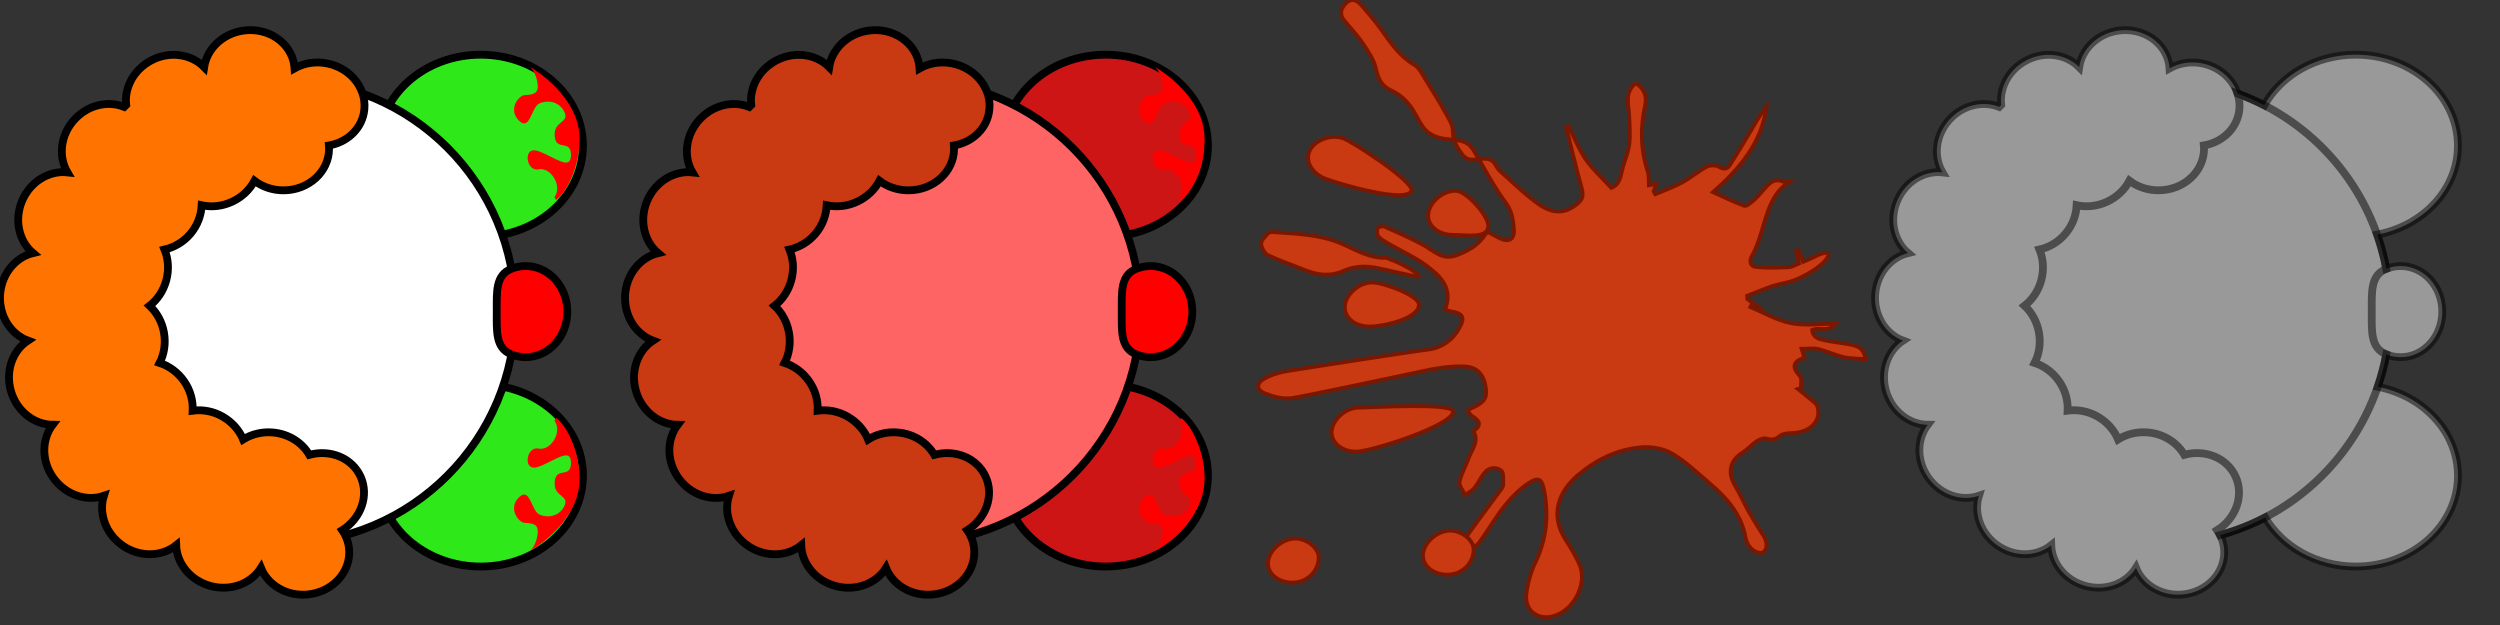 <?xml version="1.0" encoding="utf-8"?>
<!-- Generator: Adobe Illustrator 16.0.0, SVG Export Plug-In . SVG Version: 6.00 Build 0)  -->
<!DOCTYPE svg PUBLIC "-//W3C//DTD SVG 1.1//EN" "http://www.w3.org/Graphics/SVG/1.1/DTD/svg11.dtd">
<svg version="1.1" xmlns="http://www.w3.org/2000/svg" xmlns:xlink="http://www.w3.org/1999/xlink" x="0px" y="0px" width="320px"
	 height="80px" viewBox="0 0 320 80" enable-background="new 0 0 320 80" xml:space="preserve">
<rect x="0" y="0" width="320" height="80" fill="#333333" stroke="none"/>
<g id="Layer_1">
	<g id="hands">
		<g>
			<g>
				<ellipse fill="#2EE81A" stroke="#000000" stroke-miterlimit="10" cx="61.533" cy="18.648" rx="13.083" ry="11.647"/>
				<ellipse fill="#2EE81A" stroke="#000000" stroke-miterlimit="10" cx="61.533" cy="60.872" rx="13.083" ry="11.646"/>
			</g>
		</g>
	</g>
	<circle fill="#FFFFFF" stroke="#000000" stroke-miterlimit="10" cx="36.282" cy="39.886" r="29.681"/>
	<path fill="#FF7300" stroke="#000000" stroke-miterlimit="10" d="M39.592,58.221c-0.906-1.557-2.619-2.687-4.668-2.863
		c-1.404-0.123-2.732,0.222-3.803,0.893c-0.492-1.166-1.384-2.21-2.607-2.915c-1.231-0.711-2.587-0.937-3.85-0.771
		c0.054-1.273-0.288-2.605-1.105-3.771c-0.808-1.154-1.925-1.951-3.127-2.341c0.576-1.126,0.803-2.479,0.557-3.87
		c-0.245-1.389-0.92-2.583-1.845-3.443c0.998-0.777,1.775-1.909,2.14-3.272c0.368-1.371,0.255-2.748-0.228-3.924
		c1.236-0.281,2.425-0.954,3.333-2.037c0.908-1.083,1.364-2.369,1.427-3.634c1.243,0.271,2.619,0.144,3.906-0.457
		c1.278-0.596,2.257-1.558,2.849-2.674c1.009,0.763,2.303,1.221,3.714,1.221c3.221,0,5.833-2.388,5.833-5.334
		c0-0.138-0.011-0.274-0.022-0.409c2.211-0.378,4.027-1.943,4.466-4.107c0.588-2.886-1.496-5.746-4.653-6.389
		C40.39,7.811,38.903,8.076,37.7,8.75c-0.008-0.125-0.015-0.251-0.033-0.377c-0.415-2.916-3.339-4.91-6.528-4.455
		c-2.657,0.381-4.654,2.343-5.008,4.673c-1.653-1.673-4.404-2.103-6.775-0.855c-2.244,1.182-3.457,3.496-3.206,5.7l-0.249,0.249
		c-2.071-0.831-4.633-0.272-6.361,1.606c-1.813,1.973-2.104,4.742-0.91,6.77c-2.342-0.255-4.75,1.172-5.798,3.643
		c-1.043,2.463-0.404,5.177,1.393,6.688c-2.28,0.556-4.057,2.704-4.214,5.373c-0.155,2.67,1.358,5.01,3.558,5.831
		c-1.961,1.289-2.913,3.909-2.164,6.479c0.753,2.574,2.978,4.273,5.334,4.297c-1.422,1.874-1.458,4.654,0.113,6.827
		c1.569,2.166,4.223,3.021,6.444,2.264c-0.702,2.24,0.219,4.869,2.424,6.386c2.209,1.516,4.991,1.408,6.829-0.059
		c0.08,2.354,1.833,4.534,4.428,5.223c2.586,0.686,5.182-0.33,6.422-2.322c0.874,2.18,3.251,3.631,5.917,3.408
		c3.211-0.271,5.614-2.867,5.369-5.805c-0.076-0.896-0.393-1.723-0.885-2.427c2.408-1.511,3.464-4.417,2.356-6.858
		C45.067,58.609,42.267,57.484,39.592,58.221z"/>
	<path fill="#FF0000" stroke="#000000" stroke-miterlimit="10" d="M63.584,39.886c0,2.521-0.175,4.667,1.872,5.482
		c0.569,0.228,1.185,0.351,1.826,0.351c2.946,0,5.334-2.611,5.334-5.833c0-3.221-2.388-5.833-5.334-5.833
		c-0.641,0-1.255,0.124-1.824,0.35C63.41,35.218,63.584,37.365,63.584,39.886z"/>
	<path fill="#FF0000" d="M70.977,53.866c1.045,1.436-0.477,3.885-2.06,3.551s-2.083,3.083,0,2.333s4.167-2.583,4.167-0.5
		S71.167,59.667,71,61.667s1.917,1.666,1.25,3.083S70,66.333,69,65.833s-1.167-3.582-2.583-2.166s-0.053,3.167,0.682,3.25
		c0.735,0.083,1.735,0,1.735,1.083s-0.579,2.303-1.073,2.579c-0.494,0.276,4.855-2.496,6.156-7.246
		c1.005-3.673-0.992-8.647-2.75-9.833"/>
	<path fill="#FF0000" d="M70.977,25.231c1.045-1.436-0.477-3.885-2.06-3.551s-2.083-3.083,0-2.333s4.167,2.583,4.167,0.5
		S71.167,19.431,71,17.431s1.917-1.666,1.25-3.083S70,12.765,69,13.265s-1.167,3.582-2.583,2.166s-0.053-3.167,0.682-3.25
		c0.735-0.083,1.735,0,1.735-1.083s-0.579-2.303-1.073-2.579c-0.494-0.276,4.855,2.496,6.156,7.246
		c1.005,3.673-0.992,8.648-2.75,9.833"/>
	<path opacity="0.5" fill="#FFFFFF" stroke="#000000" stroke-miterlimit="10" enable-background="new    " d="M304.359,49.507
		c0.459-1.341,0.824-2.723,1.09-4.143c0.003,0.001,0.004,0.003,0.007,0.004c0.569,0.228,1.185,0.351,1.826,0.351
		c2.946,0,5.334-2.611,5.334-5.833c0-3.221-2.388-5.833-5.334-5.833c-0.642,0-1.255,0.124-1.824,0.35
		c-0.003,0.001-0.005,0.003-0.008,0.004c-0.28-1.501-0.673-2.962-1.169-4.375c5.904-1.125,10.335-5.792,10.335-11.385
		c0-6.433-5.857-11.647-13.083-11.647c-5.137,0-9.569,2.642-11.711,6.476c-1.1-0.566-2.237-1.071-3.413-1.498
		c-0.61-1.871-2.29-3.408-4.5-3.858c-1.519-0.309-3.005-0.043-4.208,0.631c-0.008-0.125-0.016-0.251-0.033-0.377
		c-0.415-2.916-3.339-4.91-6.527-4.455c-2.658,0.381-4.654,2.343-5.009,4.673c-1.653-1.673-4.403-2.103-6.774-0.855
		c-2.244,1.182-3.457,3.496-3.207,5.7l-0.248,0.249c-2.07-0.831-4.633-0.272-6.36,1.606c-1.812,1.973-2.104,4.742-0.91,6.77
		c-2.342-0.255-4.75,1.172-5.798,3.643c-1.043,2.463-0.402,5.177,1.395,6.688c-2.281,0.556-4.059,2.704-4.215,5.373
		c-0.154,2.67,1.357,5.009,3.559,5.832c-1.961,1.289-2.913,3.908-2.164,6.478c0.753,2.575,2.978,4.274,5.334,4.297
		c-1.422,1.874-1.458,4.655,0.113,6.827c1.567,2.166,4.223,3.021,6.442,2.264c-0.7,2.24,0.22,4.869,2.425,6.385
		c2.209,1.518,4.99,1.409,6.828-0.058c0.08,2.354,1.833,4.534,4.43,5.224c2.586,0.686,5.182-0.332,6.422-2.324
		c0.873,2.181,3.25,3.631,5.916,3.408c3.211-0.27,5.615-2.867,5.369-5.804c-0.056-0.644-0.236-1.245-0.515-1.796
		c2.015-0.555,3.94-1.314,5.759-2.258c2.182,3.728,6.555,6.277,11.604,6.277c7.226,0,13.083-5.215,13.083-11.646
		C314.616,55.305,310.225,50.657,304.359,49.507z"/>
	<path opacity="0.5" fill="none" stroke="#000000" stroke-miterlimit="10" enable-background="new    " d="M303.584,39.886
		c0-2.512-0.17-4.651,1.854-5.473c-1.939-10.4-9.287-18.897-19.028-22.434c0.262,0.802,0.329,1.665,0.153,2.53
		c-0.439,2.164-2.256,3.729-4.467,4.107c0.012,0.135,0.021,0.271,0.021,0.409c0,2.946-2.612,5.334-5.833,5.334
		c-1.411,0-2.705-0.458-3.716-1.221c-0.592,1.116-1.569,2.078-2.848,2.674c-1.287,0.601-2.664,0.728-3.906,0.457
		c-0.062,1.265-0.52,2.551-1.428,3.634s-2.097,1.756-3.332,2.037c0.482,1.176,0.596,2.553,0.229,3.924
		c-0.365,1.363-1.143,2.495-2.141,3.271c0.924,0.86,1.601,2.054,1.846,3.443c0.244,1.392,0.019,2.744-0.559,3.87
		c1.202,0.39,2.319,1.186,3.127,2.341c0.817,1.166,1.159,2.498,1.105,3.771c1.263-0.164,2.619,0.062,3.85,0.771
		c1.223,0.705,2.115,1.749,2.607,2.915c1.07-0.671,2.398-1.015,3.803-0.892c2.049,0.177,3.762,1.307,4.668,2.862
		c2.676-0.735,5.475,0.39,6.564,2.788c1.109,2.441,0.053,5.35-2.355,6.858c0.141,0.2,0.262,0.411,0.371,0.631
		c10.839-2.981,19.184-11.957,21.271-23.138C303.412,44.541,303.584,42.4,303.584,39.886z"/>
	<g id="hands_2_">
		<g>
			<g>
				<ellipse fill="#CE1515" stroke="#000000" stroke-miterlimit="10" cx="141.533" cy="18.648" rx="13.083" ry="11.647"/>
				<ellipse fill="#CE1515" stroke="#000000" stroke-miterlimit="10" cx="141.533" cy="60.872" rx="13.083" ry="11.646"/>
			</g>
		</g>
	</g>
	<circle fill="#FF6464" stroke="#000000" stroke-miterlimit="10" cx="116.282" cy="39.886" r="29.681"/>
	<path fill="#C93912" stroke="#000000" stroke-miterlimit="10" d="M119.592,58.221c-0.906-1.557-2.619-2.687-4.668-2.863
		c-1.404-0.123-2.732,0.222-3.803,0.893c-0.492-1.166-1.385-2.21-2.607-2.915c-1.23-0.711-2.587-0.937-3.85-0.771
		c0.054-1.273-0.288-2.605-1.105-3.771c-0.808-1.154-1.925-1.951-3.127-2.341c0.576-1.126,0.803-2.479,0.558-3.87
		c-0.245-1.389-0.921-2.583-1.845-3.443c0.998-0.777,1.774-1.909,2.14-3.272c0.368-1.371,0.255-2.748-0.228-3.924
		c1.235-0.281,2.424-0.954,3.332-2.037c0.908-1.083,1.364-2.369,1.428-3.634c1.242,0.271,2.619,0.144,3.906-0.457
		c1.277-0.596,2.256-1.558,2.848-2.674c1.01,0.763,2.304,1.221,3.715,1.221c3.221,0,5.833-2.388,5.833-5.334
		c0-0.138-0.012-0.274-0.021-0.409c2.211-0.378,4.026-1.943,4.467-4.107c0.588-2.886-1.496-5.746-4.653-6.389
		c-1.519-0.309-3.005-0.043-4.208,0.631c-0.008-0.125-0.016-0.251-0.033-0.377c-0.415-2.916-3.339-4.91-6.527-4.455
		c-2.658,0.381-4.654,2.343-5.009,4.673c-1.653-1.673-4.403-2.103-6.774-0.855c-2.244,1.182-3.457,3.496-3.207,5.7l-0.248,0.249
		c-2.071-0.831-4.633-0.272-6.361,1.606c-1.812,1.973-2.104,4.742-0.91,6.77c-2.342-0.255-4.75,1.172-5.798,3.643
		c-1.043,2.463-0.403,5.177,1.394,6.688c-2.28,0.556-4.058,2.704-4.215,5.373c-0.154,2.67,1.358,5.01,3.559,5.831
		c-1.961,1.289-2.913,3.909-2.164,6.479c0.753,2.574,2.978,4.273,5.334,4.297c-1.422,1.874-1.458,4.654,0.113,6.827
		c1.568,2.166,4.223,3.021,6.443,2.264c-0.701,2.24,0.219,4.869,2.424,6.386c2.209,1.517,4.991,1.408,6.829-0.059
		c0.08,2.354,1.833,4.534,4.429,5.225c2.586,0.685,5.182-0.332,6.422-2.324c0.873,2.18,3.25,3.631,5.916,3.408
		c3.211-0.271,5.616-2.867,5.37-5.805c-0.076-0.896-0.394-1.721-0.885-2.427c2.407-1.511,3.465-4.417,2.355-6.858
		C125.066,58.609,122.268,57.484,119.592,58.221z"/>
	<path fill="#FF0000" stroke="#000000" stroke-miterlimit="10" d="M143.584,39.886c0,2.521-0.175,4.667,1.872,5.482
		c0.569,0.228,1.185,0.351,1.826,0.351c2.946,0,5.334-2.611,5.334-5.833c0-3.221-2.388-5.833-5.334-5.833
		c-0.642,0-1.255,0.124-1.824,0.35C143.41,35.218,143.584,37.365,143.584,39.886z"/>
	<path fill="#FF0000" d="M150.977,53.866c1.045,1.436-0.477,3.885-2.06,3.551s-2.083,3.083,0,2.333s4.167-2.583,4.167-0.5
		s-1.917,0.417-2.083,2.417s1.917,1.666,1.25,3.083S150,66.333,149,65.833s-1.167-3.582-2.583-2.166s-0.053,3.167,0.683,3.25
		c0.734,0.083,1.734,0,1.734,1.083s-0.579,2.303-1.072,2.579c-0.494,0.276,4.854-2.496,6.155-7.246
		c1.005-3.673-0.992-8.647-2.75-9.833"/>
	<path fill="#FF0000" d="M150.977,25.231c1.045-1.436-0.477-3.885-2.06-3.551s-2.083-3.083,0-2.333s4.167,2.583,4.167,0.5
		s-1.917-0.417-2.083-2.417s1.917-1.666,1.25-3.083S150,12.765,149,13.265s-1.167,3.582-2.583,2.166s-0.053-3.167,0.683-3.25
		c0.734-0.083,1.734,0,1.734-1.083s-0.579-2.303-1.072-2.579c-0.494-0.276,4.854,2.496,6.155,7.246
		c1.005,3.673-0.992,8.648-2.75,9.833"/>
</g>
<g id="Layer_2">
	<path fill="#C93912" stroke="#7A1700" stroke-width="0.5" stroke-miterlimit="10" d="M177.458,33
		c-2.161,0.041-3.608-0.87-5.569-1.746c-2.812-1.255-5.863-1.329-8.873-1.548c-0.229-0.017-0.558,0-0.685,0.142
		c-0.366,0.407-0.914,0.893-0.904,1.336c0.013,0.513,0.424,1.261,0.869,1.477c1.534,0.739,3.163,1.278,4.746,1.917
		c1.616,0.652,3.273,0.846,4.877,0.122c1.423-0.644,2.843-0.696,4.312-0.398c1.676,0.34,3.335,0.762,5.013,1.088
		C182.461,35.626,180.379,34.035,177.458,33z"/>
	<path fill="#C93912" stroke="#7A1700" stroke-width="0.5" stroke-miterlimit="10" d="M232.611,51.975
		c-0.107-0.326-0.519-0.589-0.82-0.847c-0.534-0.457-1.091-0.889-1.639-1.331c0.125-0.036,0.249-0.071,0.373-0.106
		c-0.031-0.526,0.146-1.245-0.131-1.545c-1.05-1.137-0.94-1.853,0.571-2.361c-0.086-0.272-0.172-0.547-0.354-1.13
		c0.827,0,1.501-0.122,2.109,0.026c1.112,0.271,2.167,0.782,3.281,1.04c0.87,0.201,1.795,0.169,2.766,0.247
		c-0.153-1.405-0.98-1.672-1.797-1.845c-1.125-0.24-2.285-0.319-3.407-0.572c-0.688-0.154-1.512-0.294-1.601-1.308
		c0.915-0.44,2.095,0.374,3.049-0.808c-2.095,0-4.005,0.279-5.788-0.078c-1.787-0.357-3.447-1.349-5.163-2.062
		c0.023-0.051,0.047-0.102,0.07-0.152c0.269,0.049,0.538,0.097,0.983,0.177c-0.591-0.427-1.015-0.732-1.438-1.038
		c-0.009-0.138-0.018-0.275-0.026-0.414c1.083-0.419,2.152-0.881,3.254-1.247c0.971-0.322,2.023-0.426,2.958-0.82
		c4.423-1.868,5.575-4.629,2.284-2.885c-0.438,0.231-0.906,0.404-1.344,0.597c-0.239-0.59-0.419-1.033-0.599-1.476
		c-0.103,0.034-0.205,0.068-0.308,0.103c0.12,0.506,0.24,1.012,0.374,1.578c-0.43,0.165-0.865,0.461-1.312,0.48
		c-1.396,0.06-2.808,0.12-4.188-0.035c-0.675-0.075-0.952-0.644-0.493-1.443c0.487-0.85,0.806-1.811,1.106-2.753
		c0.798-2.502,1.258-5.175,3.746-6.775c-0.35-0.016-0.666,0.146-0.878,0.057c-1.335-0.557-1.937,0.408-2.642,1.197
		c-0.396,0.444-0.789,0.901-1.24,1.285c-0.323,0.275-0.838,0.702-1.102,0.606c-1.297-0.47-2.538-1.093-3.982-1.745
		c3.557-3.147,6.23-6.399,6.831-10.922c-0.767,0.889-1.322,1.905-1.914,2.899c-0.908,1.527-1.818,3.056-2.777,4.552
		c-0.338,0.527-0.772,0.609-1.412,0.218c-0.389-0.237-1.146-0.217-1.566,0.008c-1.084,0.576-2.03,1.41-3.111,1.993
		c-1.103,0.595-2.3,1.015-3.455,1.511c-0.067-0.116-0.135-0.233-0.201-0.35c0.103-0.306,0.204-0.61,0.322-0.962
		c-0.378,0.067-0.63,0.111-0.94,0.166c-0.044-0.641,0.028-1.228-0.14-1.735c-0.936-2.829-0.97-5.655-0.325-8.558
		c0.233-1.049-0.132-2.107-1.216-2.774c-1.473,1.167-0.93,2.673-0.856,4.101c0.063,1.243,0.165,2.506,0.018,3.733
		c-0.128,1.071-0.607,2.097-0.88,3.155c-0.233,0.909-0.247,1.918-1.403,2.42c-1.094-1.192-2.331-2.292-3.25-3.612
		c-0.909-1.307-1.497-2.836-2.226-4.267c-0.105,0.034-0.211,0.069-0.316,0.104c0.624,2.486,1.2,4.986,1.892,7.454
		c0.394,1.405,0.32,1.829-0.901,2.683c-1.822,1.272-3.472,0.517-4.937-0.588c-1.615-1.217-3.077-2.64-4.584-3.997
		c-0.256-0.23-0.396-0.589-0.597-0.882c-1.025-1.494-2.999,0.352-4.102-1.083c-0.725-0.942-1.269-1.835-1.272-3.103
		c-0.002-0.72-0.46-1.477-0.835-2.147c-0.849-1.515-1.753-2.999-2.675-4.47c-0.415-0.662-0.797-1.488-1.42-1.847
		c-1.881-1.083-3.008-2.788-4.214-4.472c-0.807-1.127-1.705-2.194-2.63-3.228c-0.501-0.559-1.179-0.887-1.863-0.224
		c-0.662,0.641-0.955,1.387-0.301,2.209c0.792,0.996,1.694,1.913,2.399,2.965c0.688,1.029,1.45,2.128,1.702,3.3
		c0.279,1.303,0.768,2.207,1.957,2.748c1.439,0.654,2.404,1.753,3.146,3.14c0.461,0.862,0.982,1.852,1.755,2.36
		c2.124,1.397,4.388,0.048,5.632,2.137c1.344,2.253,2.548,4.611,4.104,6.709c0.823,1.11,0.956,2.233,1.052,3.418
		c0.103,1.267-0.611,1.688-1.753,1.167c-0.533-0.243-1.037-0.551-1.596-0.852c-0.092,0.099-0.215,0.199-0.296,0.326
		c-0.884,1.369-2.174,2.105-3.685,2.673c-1.827,0.688-2.877-0.565-4.205-1.286c-1.625-0.883-3.325-1.632-5.02-2.38
		c-0.239-0.105-0.84,0.048-0.897,0.213c-0.111,0.316-0.087,0.853,0.12,1.074c0.392,0.417,0.937,0.701,1.444,0.995
		c1.544,0.893,3.202,1.626,4.627,2.678c1.817,1.341,3.524,2.897,2.453,5.641c0.315,0.11,0.559,0.239,0.815,0.279
		c1.489,0.228,1.763,0.782,0.996,2.133c-0.931,1.639-2.358,2.575-4.221,2.761c-1.461,0.146-16.113,2.446-17.557,2.675
		c-1.137,0.181-2.334,0.501-3.298,1.095c-0.939,0.578-0.848,1.385,0.169,1.794c1.057,0.426,2.295,0.766,3.394,0.634
		c1.554-0.186,16.189-3.341,17.741-3.646c1.491-0.294,3.047-0.494,4.555-0.404c1.667,0.099,2.453,1.175,2.652,2.99
		c0.123,1.118-0.403,1.74-2.003,2.386c-0.104,0.042-0.178,0.153-0.327,0.288c0.16,0.213,0.279,0.479,0.483,0.622
		c0.739,0.521,1.488,1.001,0.368,1.875c-0.051,0.04-0.106,0.152-0.086,0.191c0.671,1.269-0.254,2.238-0.634,3.297
		c-0.373,1.043-0.97,2.025-1.193,3.092c-0.104,0.49,0.449,1.119,0.705,1.686c0.399-0.28,0.887-0.49,1.182-0.855
		c0.495-0.612,0.809-1.372,1.309-1.979c0.588-0.714,1.514-0.777,2.14-0.273c0.342,0.274,0.231,1.149,0.258,1.756
		c0.01,0.212-0.145,0.458-0.282,0.646c-1.332,1.816-2.689,3.613-4.008,5.439c-0.381,0.528-0.713,1.109-0.955,1.712
		c-0.086,0.213,0.085,0.68,0.284,0.81c0.169,0.111,0.605-0.015,0.818-0.176c0.44-0.332,0.879-0.708,1.196-1.152
		c1.083-1.522,2.027-3.15,3.192-4.604c0.853-1.063,1.862-2.077,2.994-2.819c1.287-0.843,1.706-0.575,1.996,0.947
		c0.604,3.169,0.305,6.216-1.119,9.176c-0.592,1.229-0.979,2.62-1.153,3.977c-0.26,2.037,1.213,3.336,3.129,2.992
		c2.8-0.503,4.812-4.179,3.644-6.747c-0.477-1.046-1.051-2.059-1.685-3.019c-2.18-3.298-0.918-6.3,1.507-8.363
		c2.304-1.96,5.027-3.297,8.07-3.557c1.304-0.111,2.852,0.138,3.959,0.785c1.765,1.033,3.279,2.509,4.856,3.848
		c2.187,1.856,4.042,3.949,4.568,6.914c0.048,0.27,0.148,0.538,0.269,0.784c0.426,0.869,1.469,1.42,2.006,1.08
		c0.581-0.369,0.548-1.418-0.074-2.268c-0.023-0.031-0.053-0.06-0.073-0.094c-0.586-0.965-1.2-1.915-1.75-2.9
		c-0.6-1.075-1.088-2.215-1.72-3.27c-1-1.671-0.642-3.22,0.983-4.22c0.632-0.389,1.128-0.993,1.747-1.406
		c0.355-0.236,0.889-0.478,1.249-0.379c0.671,0.183,1.135,0.2,1.716-0.298c0.38-0.324,1.1-0.388,1.587-0.4
		C231.75,55.375,233.223,53.824,232.611,51.975z"/>
	<path fill="#C93912" stroke="#7A1700" stroke-width="0.5" stroke-miterlimit="10" d="M185.643,67.916
		c-1.736-0.011-3.524,1.621-3.512,3.205c0.01,1.372,1.368,2.435,3.122,2.445c1.874,0.011,3.417-1.488,3.375-3.28
		C188.601,69.115,187.102,67.925,185.643,67.916z"/>
	<path fill="#C93912" stroke="#7A1700" stroke-width="0.5" stroke-miterlimit="10" d="M186.31,24.416
		c-1.736-0.011-3.524,1.621-3.512,3.205c0.01,1.372,1.368,2.435,3.122,2.445c1.874,0.011,4.624,0.56,4.582-1.232
		C190.475,27.663,187.769,24.425,186.31,24.416z"/>
	<path fill="#C93912" stroke="#7A1700" stroke-width="0.5" stroke-miterlimit="10" d="M173.957,52.166
		c-1.736-0.011-3.524,1.621-3.512,3.205c0.01,1.372,1.368,2.435,3.122,2.445c1.874,0.011,12.476-3.358,12.434-5.15
		C185.974,51.495,175.416,52.175,173.957,52.166z"/>
	<path fill="#C93912" stroke="#7A1700" stroke-width="0.5" stroke-miterlimit="10" d="M175.643,36.152
		c-1.736-0.011-3.524,1.621-3.512,3.205c0.01,1.372,1.368,2.435,3.122,2.445c1.874,0.011,6.418-1.033,6.376-2.825
		C181.602,37.807,177.102,36.161,175.643,36.152z"/>
	<path fill="#C93912" stroke="#7A1700" stroke-width="0.5" stroke-miterlimit="10" d="M171.999,17.729
		c-1.615-0.638-3.872,0.237-4.434,1.718c-0.486,1.283,0.396,2.765,2.027,3.409c1.743,0.688,10.465,3.246,11.074,1.56
		C181.064,23.314,173.356,18.265,171.999,17.729z"/>
	<path fill-rule="evenodd" clip-rule="evenodd" fill="#C93912" stroke="#7A1700" stroke-width="0.5" stroke-miterlimit="10" d="
		M165.808,68.932c1.459,0.009,2.958,1.199,2.985,2.37c0.042,1.792-1.501,3.291-3.375,3.28c-1.754-0.011-3.112-1.073-3.122-2.445
		C162.283,70.553,164.071,68.921,165.808,68.932z"/>
</g>
</svg>
